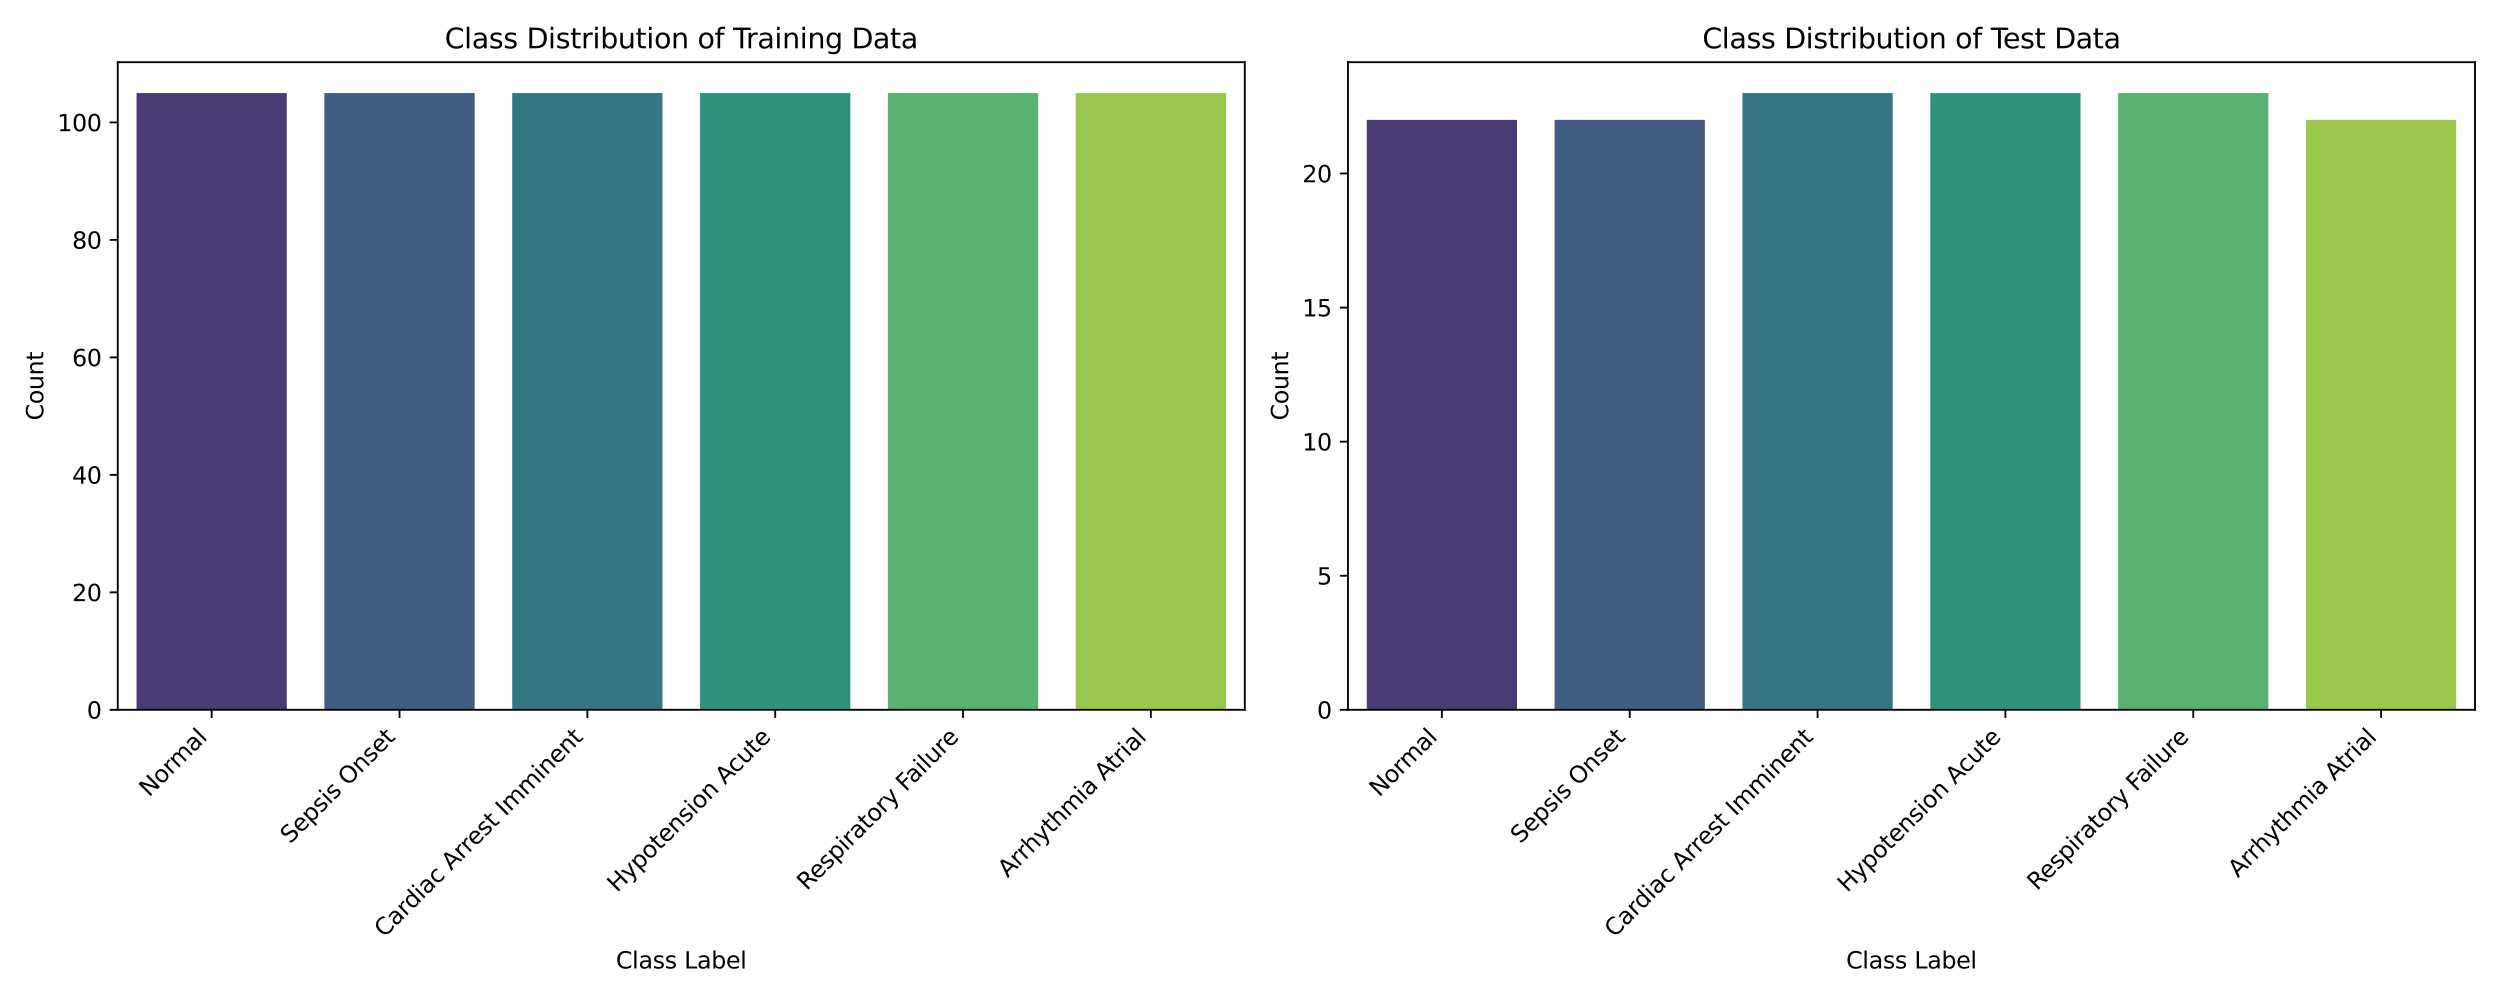 <?xml version="1.0" encoding="utf-8" standalone="no"?>
<!DOCTYPE svg PUBLIC "-//W3C//DTD SVG 1.1//EN"
  "http://www.w3.org/Graphics/SVG/1.1/DTD/svg11.dtd">
<svg xmlns:xlink="http://www.w3.org/1999/xlink" width="1080pt" height="432pt" viewBox="0 0 1080 432" xmlns="http://www.w3.org/2000/svg" version="1.1">
 <defs>
  <style type="text/css">*{stroke-linejoin: round; stroke-linecap: butt}</style>
 </defs>
 <g id="figure_1">
  <g id="patch_1">
   <path d="M 0 432 
L 1080 432 
L 1080 0 
L 0 0 
z
" style="fill: #ffffff"/>
  </g>
  <g id="axes_1">
   <g id="patch_2">
    <path d="M 50.87 306.633 
L 537.75 306.633 
L 537.75 26.88 
L 50.87 26.88 
z
" style="fill: #ffffff"/>
   </g>
   <g id="patch_3">
    <path d="M 58.985 306.633 
L 123.902 306.633 
L 123.902 40.202 
L 58.985 40.202 
z
" clip-path="url(#pc0f0142f8c)" style="fill: #4b3b75"/>
   </g>
   <g id="patch_4">
    <path d="M 140.131 306.633 
L 205.049 306.633 
L 205.049 40.202 
L 140.131 40.202 
z
" clip-path="url(#pc0f0142f8c)" style="fill: #415d82"/>
   </g>
   <g id="patch_5">
    <path d="M 221.278 306.633 
L 286.195 306.633 
L 286.195 40.202 
L 221.278 40.202 
z
" clip-path="url(#pc0f0142f8c)" style="fill: #347681"/>
   </g>
   <g id="patch_6">
    <path d="M 302.425 306.633 
L 367.342 306.633 
L 367.342 40.202 
L 302.425 40.202 
z
" clip-path="url(#pc0f0142f8c)" style="fill: #2f917e"/>
   </g>
   <g id="patch_7">
    <path d="M 383.571 306.633 
L 448.489 306.633 
L 448.489 40.202 
L 383.571 40.202 
z
" clip-path="url(#pc0f0142f8c)" style="fill: #59b273"/>
   </g>
   <g id="patch_8">
    <path d="M 464.718 306.633 
L 529.635 306.633 
L 529.635 40.202 
L 464.718 40.202 
z
" clip-path="url(#pc0f0142f8c)" style="fill: #9ac64d"/>
   </g>
   <g id="matplotlib.axis_1">
    <g id="xtick_1">
     <g id="line2d_1">
      <defs>
       <path id="mfd0b24afc8" d="M 0 0 
L 0 3.5 
" style="stroke: #000000; stroke-width: 0.8"/>
      </defs>
      <g>
       <use xlink:href="#mfd0b24afc8" x="91.443" y="306.633" style="stroke: #000000; stroke-width: 0.8"/>
      </g>
     </g>
     <g id="text_1">
      <!-- Normal -->
      <g transform="translate(64.388 344.591) rotate(-45) scale(0.1 -0.1)">
       <defs>
        <path id="DejaVuSans-4e" d="M 628 4666 
L 1478 4666 
L 3547 763 
L 3547 4666 
L 4159 4666 
L 4159 0 
L 3309 0 
L 1241 3903 
L 1241 0 
L 628 0 
L 628 4666 
z
" transform="scale(0.016)"/>
        <path id="DejaVuSans-6f" d="M 1959 3097 
Q 1497 3097 1228 2736 
Q 959 2375 959 1747 
Q 959 1119 1226 758 
Q 1494 397 1959 397 
Q 2419 397 2687 759 
Q 2956 1122 2956 1747 
Q 2956 2369 2687 2733 
Q 2419 3097 1959 3097 
z
M 1959 3584 
Q 2709 3584 3137 3096 
Q 3566 2609 3566 1747 
Q 3566 888 3137 398 
Q 2709 -91 1959 -91 
Q 1206 -91 779 398 
Q 353 888 353 1747 
Q 353 2609 779 3096 
Q 1206 3584 1959 3584 
z
" transform="scale(0.016)"/>
        <path id="DejaVuSans-72" d="M 2631 2963 
Q 2534 3019 2420 3045 
Q 2306 3072 2169 3072 
Q 1681 3072 1420 2755 
Q 1159 2438 1159 1844 
L 1159 0 
L 581 0 
L 581 3500 
L 1159 3500 
L 1159 2956 
Q 1341 3275 1631 3429 
Q 1922 3584 2338 3584 
Q 2397 3584 2469 3576 
Q 2541 3569 2628 3553 
L 2631 2963 
z
" transform="scale(0.016)"/>
        <path id="DejaVuSans-6d" d="M 3328 2828 
Q 3544 3216 3844 3400 
Q 4144 3584 4550 3584 
Q 5097 3584 5394 3201 
Q 5691 2819 5691 2113 
L 5691 0 
L 5113 0 
L 5113 2094 
Q 5113 2597 4934 2840 
Q 4756 3084 4391 3084 
Q 3944 3084 3684 2787 
Q 3425 2491 3425 1978 
L 3425 0 
L 2847 0 
L 2847 2094 
Q 2847 2600 2669 2842 
Q 2491 3084 2119 3084 
Q 1678 3084 1418 2786 
Q 1159 2488 1159 1978 
L 1159 0 
L 581 0 
L 581 3500 
L 1159 3500 
L 1159 2956 
Q 1356 3278 1631 3431 
Q 1906 3584 2284 3584 
Q 2666 3584 2933 3390 
Q 3200 3197 3328 2828 
z
" transform="scale(0.016)"/>
        <path id="DejaVuSans-61" d="M 2194 1759 
Q 1497 1759 1228 1600 
Q 959 1441 959 1056 
Q 959 750 1161 570 
Q 1363 391 1709 391 
Q 2188 391 2477 730 
Q 2766 1069 2766 1631 
L 2766 1759 
L 2194 1759 
z
M 3341 1997 
L 3341 0 
L 2766 0 
L 2766 531 
Q 2569 213 2275 61 
Q 1981 -91 1556 -91 
Q 1019 -91 701 211 
Q 384 513 384 1019 
Q 384 1609 779 1909 
Q 1175 2209 1959 2209 
L 2766 2209 
L 2766 2266 
Q 2766 2663 2505 2880 
Q 2244 3097 1772 3097 
Q 1472 3097 1187 3025 
Q 903 2953 641 2809 
L 641 3341 
Q 956 3463 1253 3523 
Q 1550 3584 1831 3584 
Q 2591 3584 2966 3190 
Q 3341 2797 3341 1997 
z
" transform="scale(0.016)"/>
        <path id="DejaVuSans-6c" d="M 603 4863 
L 1178 4863 
L 1178 0 
L 603 0 
L 603 4863 
z
" transform="scale(0.016)"/>
       </defs>
       <use xlink:href="#DejaVuSans-4e"/>
       <use xlink:href="#DejaVuSans-6f" x="74.805"/>
       <use xlink:href="#DejaVuSans-72" x="135.986"/>
       <use xlink:href="#DejaVuSans-6d" x="175.35"/>
       <use xlink:href="#DejaVuSans-61" x="272.762"/>
       <use xlink:href="#DejaVuSans-6c" x="334.041"/>
      </g>
     </g>
    </g>
    <g id="xtick_2">
     <g id="line2d_2">
      <g>
       <use xlink:href="#mfd0b24afc8" x="172.59" y="306.633" style="stroke: #000000; stroke-width: 0.8"/>
      </g>
     </g>
     <g id="text_2">
      <!-- Sepsis Onset -->
      <g transform="translate(125.357 364.768) rotate(-45) scale(0.1 -0.1)">
       <defs>
        <path id="DejaVuSans-53" d="M 3425 4513 
L 3425 3897 
Q 3066 4069 2747 4153 
Q 2428 4238 2131 4238 
Q 1616 4238 1336 4038 
Q 1056 3838 1056 3469 
Q 1056 3159 1242 3001 
Q 1428 2844 1947 2747 
L 2328 2669 
Q 3034 2534 3370 2195 
Q 3706 1856 3706 1288 
Q 3706 609 3251 259 
Q 2797 -91 1919 -91 
Q 1588 -91 1214 -16 
Q 841 59 441 206 
L 441 856 
Q 825 641 1194 531 
Q 1563 422 1919 422 
Q 2459 422 2753 634 
Q 3047 847 3047 1241 
Q 3047 1584 2836 1778 
Q 2625 1972 2144 2069 
L 1759 2144 
Q 1053 2284 737 2584 
Q 422 2884 422 3419 
Q 422 4038 858 4394 
Q 1294 4750 2059 4750 
Q 2388 4750 2728 4690 
Q 3069 4631 3425 4513 
z
" transform="scale(0.016)"/>
        <path id="DejaVuSans-65" d="M 3597 1894 
L 3597 1613 
L 953 1613 
Q 991 1019 1311 708 
Q 1631 397 2203 397 
Q 2534 397 2845 478 
Q 3156 559 3463 722 
L 3463 178 
Q 3153 47 2828 -22 
Q 2503 -91 2169 -91 
Q 1331 -91 842 396 
Q 353 884 353 1716 
Q 353 2575 817 3079 
Q 1281 3584 2069 3584 
Q 2775 3584 3186 3129 
Q 3597 2675 3597 1894 
z
M 3022 2063 
Q 3016 2534 2758 2815 
Q 2500 3097 2075 3097 
Q 1594 3097 1305 2825 
Q 1016 2553 972 2059 
L 3022 2063 
z
" transform="scale(0.016)"/>
        <path id="DejaVuSans-70" d="M 1159 525 
L 1159 -1331 
L 581 -1331 
L 581 3500 
L 1159 3500 
L 1159 2969 
Q 1341 3281 1617 3432 
Q 1894 3584 2278 3584 
Q 2916 3584 3314 3078 
Q 3713 2572 3713 1747 
Q 3713 922 3314 415 
Q 2916 -91 2278 -91 
Q 1894 -91 1617 61 
Q 1341 213 1159 525 
z
M 3116 1747 
Q 3116 2381 2855 2742 
Q 2594 3103 2138 3103 
Q 1681 3103 1420 2742 
Q 1159 2381 1159 1747 
Q 1159 1113 1420 752 
Q 1681 391 2138 391 
Q 2594 391 2855 752 
Q 3116 1113 3116 1747 
z
" transform="scale(0.016)"/>
        <path id="DejaVuSans-73" d="M 2834 3397 
L 2834 2853 
Q 2591 2978 2328 3040 
Q 2066 3103 1784 3103 
Q 1356 3103 1142 2972 
Q 928 2841 928 2578 
Q 928 2378 1081 2264 
Q 1234 2150 1697 2047 
L 1894 2003 
Q 2506 1872 2764 1633 
Q 3022 1394 3022 966 
Q 3022 478 2636 193 
Q 2250 -91 1575 -91 
Q 1294 -91 989 -36 
Q 684 19 347 128 
L 347 722 
Q 666 556 975 473 
Q 1284 391 1588 391 
Q 1994 391 2212 530 
Q 2431 669 2431 922 
Q 2431 1156 2273 1281 
Q 2116 1406 1581 1522 
L 1381 1569 
Q 847 1681 609 1914 
Q 372 2147 372 2553 
Q 372 3047 722 3315 
Q 1072 3584 1716 3584 
Q 2034 3584 2315 3537 
Q 2597 3491 2834 3397 
z
" transform="scale(0.016)"/>
        <path id="DejaVuSans-69" d="M 603 3500 
L 1178 3500 
L 1178 0 
L 603 0 
L 603 3500 
z
M 603 4863 
L 1178 4863 
L 1178 4134 
L 603 4134 
L 603 4863 
z
" transform="scale(0.016)"/>
        <path id="DejaVuSans-20" transform="scale(0.016)"/>
        <path id="DejaVuSans-4f" d="M 2522 4238 
Q 1834 4238 1429 3725 
Q 1025 3213 1025 2328 
Q 1025 1447 1429 934 
Q 1834 422 2522 422 
Q 3209 422 3611 934 
Q 4013 1447 4013 2328 
Q 4013 3213 3611 3725 
Q 3209 4238 2522 4238 
z
M 2522 4750 
Q 3503 4750 4090 4092 
Q 4678 3434 4678 2328 
Q 4678 1225 4090 567 
Q 3503 -91 2522 -91 
Q 1538 -91 948 565 
Q 359 1222 359 2328 
Q 359 3434 948 4092 
Q 1538 4750 2522 4750 
z
" transform="scale(0.016)"/>
        <path id="DejaVuSans-6e" d="M 3513 2113 
L 3513 0 
L 2938 0 
L 2938 2094 
Q 2938 2591 2744 2837 
Q 2550 3084 2163 3084 
Q 1697 3084 1428 2787 
Q 1159 2491 1159 1978 
L 1159 0 
L 581 0 
L 581 3500 
L 1159 3500 
L 1159 2956 
Q 1366 3272 1645 3428 
Q 1925 3584 2291 3584 
Q 2894 3584 3203 3211 
Q 3513 2838 3513 2113 
z
" transform="scale(0.016)"/>
        <path id="DejaVuSans-74" d="M 1172 4494 
L 1172 3500 
L 2356 3500 
L 2356 3053 
L 1172 3053 
L 1172 1153 
Q 1172 725 1289 603 
Q 1406 481 1766 481 
L 2356 481 
L 2356 0 
L 1766 0 
Q 1100 0 847 248 
Q 594 497 594 1153 
L 594 3053 
L 172 3053 
L 172 3500 
L 594 3500 
L 594 4494 
L 1172 4494 
z
" transform="scale(0.016)"/>
       </defs>
       <use xlink:href="#DejaVuSans-53"/>
       <use xlink:href="#DejaVuSans-65" x="63.477"/>
       <use xlink:href="#DejaVuSans-70" x="125"/>
       <use xlink:href="#DejaVuSans-73" x="188.477"/>
       <use xlink:href="#DejaVuSans-69" x="240.576"/>
       <use xlink:href="#DejaVuSans-73" x="268.359"/>
       <use xlink:href="#DejaVuSans-20" x="320.459"/>
       <use xlink:href="#DejaVuSans-4f" x="352.246"/>
       <use xlink:href="#DejaVuSans-6e" x="430.957"/>
       <use xlink:href="#DejaVuSans-73" x="494.336"/>
       <use xlink:href="#DejaVuSans-65" x="546.436"/>
       <use xlink:href="#DejaVuSans-74" x="607.959"/>
      </g>
     </g>
    </g>
    <g id="xtick_3">
     <g id="line2d_3">
      <g>
       <use xlink:href="#mfd0b24afc8" x="253.737" y="306.633" style="stroke: #000000; stroke-width: 0.8"/>
      </g>
     </g>
     <g id="text_3">
      <!-- Cardiac Arrest Imminent -->
      <g transform="translate(165.957 405.315) rotate(-45) scale(0.1 -0.1)">
       <defs>
        <path id="DejaVuSans-43" d="M 4122 4306 
L 4122 3641 
Q 3803 3938 3442 4084 
Q 3081 4231 2675 4231 
Q 1875 4231 1450 3742 
Q 1025 3253 1025 2328 
Q 1025 1406 1450 917 
Q 1875 428 2675 428 
Q 3081 428 3442 575 
Q 3803 722 4122 1019 
L 4122 359 
Q 3791 134 3420 21 
Q 3050 -91 2638 -91 
Q 1578 -91 968 557 
Q 359 1206 359 2328 
Q 359 3453 968 4101 
Q 1578 4750 2638 4750 
Q 3056 4750 3426 4639 
Q 3797 4528 4122 4306 
z
" transform="scale(0.016)"/>
        <path id="DejaVuSans-64" d="M 2906 2969 
L 2906 4863 
L 3481 4863 
L 3481 0 
L 2906 0 
L 2906 525 
Q 2725 213 2448 61 
Q 2172 -91 1784 -91 
Q 1150 -91 751 415 
Q 353 922 353 1747 
Q 353 2572 751 3078 
Q 1150 3584 1784 3584 
Q 2172 3584 2448 3432 
Q 2725 3281 2906 2969 
z
M 947 1747 
Q 947 1113 1208 752 
Q 1469 391 1925 391 
Q 2381 391 2643 752 
Q 2906 1113 2906 1747 
Q 2906 2381 2643 2742 
Q 2381 3103 1925 3103 
Q 1469 3103 1208 2742 
Q 947 2381 947 1747 
z
" transform="scale(0.016)"/>
        <path id="DejaVuSans-63" d="M 3122 3366 
L 3122 2828 
Q 2878 2963 2633 3030 
Q 2388 3097 2138 3097 
Q 1578 3097 1268 2742 
Q 959 2388 959 1747 
Q 959 1106 1268 751 
Q 1578 397 2138 397 
Q 2388 397 2633 464 
Q 2878 531 3122 666 
L 3122 134 
Q 2881 22 2623 -34 
Q 2366 -91 2075 -91 
Q 1284 -91 818 406 
Q 353 903 353 1747 
Q 353 2603 823 3093 
Q 1294 3584 2113 3584 
Q 2378 3584 2631 3529 
Q 2884 3475 3122 3366 
z
" transform="scale(0.016)"/>
        <path id="DejaVuSans-41" d="M 2188 4044 
L 1331 1722 
L 3047 1722 
L 2188 4044 
z
M 1831 4666 
L 2547 4666 
L 4325 0 
L 3669 0 
L 3244 1197 
L 1141 1197 
L 716 0 
L 50 0 
L 1831 4666 
z
" transform="scale(0.016)"/>
        <path id="DejaVuSans-49" d="M 628 4666 
L 1259 4666 
L 1259 0 
L 628 0 
L 628 4666 
z
" transform="scale(0.016)"/>
       </defs>
       <use xlink:href="#DejaVuSans-43"/>
       <use xlink:href="#DejaVuSans-61" x="69.824"/>
       <use xlink:href="#DejaVuSans-72" x="131.104"/>
       <use xlink:href="#DejaVuSans-64" x="170.467"/>
       <use xlink:href="#DejaVuSans-69" x="233.943"/>
       <use xlink:href="#DejaVuSans-61" x="261.727"/>
       <use xlink:href="#DejaVuSans-63" x="323.006"/>
       <use xlink:href="#DejaVuSans-20" x="377.986"/>
       <use xlink:href="#DejaVuSans-41" x="409.773"/>
       <use xlink:href="#DejaVuSans-72" x="478.182"/>
       <use xlink:href="#DejaVuSans-72" x="517.545"/>
       <use xlink:href="#DejaVuSans-65" x="556.408"/>
       <use xlink:href="#DejaVuSans-73" x="617.932"/>
       <use xlink:href="#DejaVuSans-74" x="670.031"/>
       <use xlink:href="#DejaVuSans-20" x="709.24"/>
       <use xlink:href="#DejaVuSans-49" x="741.027"/>
       <use xlink:href="#DejaVuSans-6d" x="770.52"/>
       <use xlink:href="#DejaVuSans-6d" x="867.932"/>
       <use xlink:href="#DejaVuSans-69" x="965.344"/>
       <use xlink:href="#DejaVuSans-6e" x="993.127"/>
       <use xlink:href="#DejaVuSans-65" x="1056.506"/>
       <use xlink:href="#DejaVuSans-6e" x="1118.029"/>
       <use xlink:href="#DejaVuSans-74" x="1181.408"/>
      </g>
     </g>
    </g>
    <g id="xtick_4">
     <g id="line2d_4">
      <g>
       <use xlink:href="#mfd0b24afc8" x="334.883" y="306.633" style="stroke: #000000; stroke-width: 0.8"/>
      </g>
     </g>
     <g id="text_4">
      <!-- Hypotension Acute -->
      <g transform="translate(266.581 385.838) rotate(-45) scale(0.1 -0.1)">
       <defs>
        <path id="DejaVuSans-48" d="M 628 4666 
L 1259 4666 
L 1259 2753 
L 3553 2753 
L 3553 4666 
L 4184 4666 
L 4184 0 
L 3553 0 
L 3553 2222 
L 1259 2222 
L 1259 0 
L 628 0 
L 628 4666 
z
" transform="scale(0.016)"/>
        <path id="DejaVuSans-79" d="M 2059 -325 
Q 1816 -950 1584 -1140 
Q 1353 -1331 966 -1331 
L 506 -1331 
L 506 -850 
L 844 -850 
Q 1081 -850 1212 -737 
Q 1344 -625 1503 -206 
L 1606 56 
L 191 3500 
L 800 3500 
L 1894 763 
L 2988 3500 
L 3597 3500 
L 2059 -325 
z
" transform="scale(0.016)"/>
        <path id="DejaVuSans-75" d="M 544 1381 
L 544 3500 
L 1119 3500 
L 1119 1403 
Q 1119 906 1312 657 
Q 1506 409 1894 409 
Q 2359 409 2629 706 
Q 2900 1003 2900 1516 
L 2900 3500 
L 3475 3500 
L 3475 0 
L 2900 0 
L 2900 538 
Q 2691 219 2414 64 
Q 2138 -91 1772 -91 
Q 1169 -91 856 284 
Q 544 659 544 1381 
z
M 1991 3584 
L 1991 3584 
z
" transform="scale(0.016)"/>
       </defs>
       <use xlink:href="#DejaVuSans-48"/>
       <use xlink:href="#DejaVuSans-79" x="75.195"/>
       <use xlink:href="#DejaVuSans-70" x="134.375"/>
       <use xlink:href="#DejaVuSans-6f" x="197.852"/>
       <use xlink:href="#DejaVuSans-74" x="259.033"/>
       <use xlink:href="#DejaVuSans-65" x="298.242"/>
       <use xlink:href="#DejaVuSans-6e" x="359.766"/>
       <use xlink:href="#DejaVuSans-73" x="423.145"/>
       <use xlink:href="#DejaVuSans-69" x="475.244"/>
       <use xlink:href="#DejaVuSans-6f" x="503.027"/>
       <use xlink:href="#DejaVuSans-6e" x="564.209"/>
       <use xlink:href="#DejaVuSans-20" x="627.588"/>
       <use xlink:href="#DejaVuSans-41" x="659.375"/>
       <use xlink:href="#DejaVuSans-63" x="726.033"/>
       <use xlink:href="#DejaVuSans-75" x="781.014"/>
       <use xlink:href="#DejaVuSans-74" x="844.393"/>
       <use xlink:href="#DejaVuSans-65" x="883.602"/>
      </g>
     </g>
    </g>
    <g id="xtick_5">
     <g id="line2d_5">
      <g>
       <use xlink:href="#mfd0b24afc8" x="416.03" y="306.633" style="stroke: #000000; stroke-width: 0.8"/>
      </g>
     </g>
     <g id="text_5">
      <!-- Respiratory Failure -->
      <g transform="translate(348.534 385.031) rotate(-45) scale(0.1 -0.1)">
       <defs>
        <path id="DejaVuSans-52" d="M 2841 2188 
Q 3044 2119 3236 1894 
Q 3428 1669 3622 1275 
L 4263 0 
L 3584 0 
L 2988 1197 
Q 2756 1666 2539 1819 
Q 2322 1972 1947 1972 
L 1259 1972 
L 1259 0 
L 628 0 
L 628 4666 
L 2053 4666 
Q 2853 4666 3247 4331 
Q 3641 3997 3641 3322 
Q 3641 2881 3436 2590 
Q 3231 2300 2841 2188 
z
M 1259 4147 
L 1259 2491 
L 2053 2491 
Q 2509 2491 2742 2702 
Q 2975 2913 2975 3322 
Q 2975 3731 2742 3939 
Q 2509 4147 2053 4147 
L 1259 4147 
z
" transform="scale(0.016)"/>
        <path id="DejaVuSans-46" d="M 628 4666 
L 3309 4666 
L 3309 4134 
L 1259 4134 
L 1259 2759 
L 3109 2759 
L 3109 2228 
L 1259 2228 
L 1259 0 
L 628 0 
L 628 4666 
z
" transform="scale(0.016)"/>
       </defs>
       <use xlink:href="#DejaVuSans-52"/>
       <use xlink:href="#DejaVuSans-65" x="64.982"/>
       <use xlink:href="#DejaVuSans-73" x="126.506"/>
       <use xlink:href="#DejaVuSans-70" x="178.605"/>
       <use xlink:href="#DejaVuSans-69" x="242.082"/>
       <use xlink:href="#DejaVuSans-72" x="269.865"/>
       <use xlink:href="#DejaVuSans-61" x="310.979"/>
       <use xlink:href="#DejaVuSans-74" x="372.258"/>
       <use xlink:href="#DejaVuSans-6f" x="411.467"/>
       <use xlink:href="#DejaVuSans-72" x="472.648"/>
       <use xlink:href="#DejaVuSans-79" x="513.762"/>
       <use xlink:href="#DejaVuSans-20" x="572.941"/>
       <use xlink:href="#DejaVuSans-46" x="604.729"/>
       <use xlink:href="#DejaVuSans-61" x="653.123"/>
       <use xlink:href="#DejaVuSans-69" x="714.402"/>
       <use xlink:href="#DejaVuSans-6c" x="742.186"/>
       <use xlink:href="#DejaVuSans-75" x="769.969"/>
       <use xlink:href="#DejaVuSans-72" x="833.348"/>
       <use xlink:href="#DejaVuSans-65" x="872.211"/>
      </g>
     </g>
    </g>
    <g id="xtick_6">
     <g id="line2d_6">
      <g>
       <use xlink:href="#mfd0b24afc8" x="497.177" y="306.633" style="stroke: #000000; stroke-width: 0.8"/>
      </g>
     </g>
     <g id="text_6">
      <!-- Arrhythmia Atrial -->
      <g transform="translate(435.296 379.416) rotate(-45) scale(0.1 -0.1)">
       <defs>
        <path id="DejaVuSans-68" d="M 3513 2113 
L 3513 0 
L 2938 0 
L 2938 2094 
Q 2938 2591 2744 2837 
Q 2550 3084 2163 3084 
Q 1697 3084 1428 2787 
Q 1159 2491 1159 1978 
L 1159 0 
L 581 0 
L 581 4863 
L 1159 4863 
L 1159 2956 
Q 1366 3272 1645 3428 
Q 1925 3584 2291 3584 
Q 2894 3584 3203 3211 
Q 3513 2838 3513 2113 
z
" transform="scale(0.016)"/>
       </defs>
       <use xlink:href="#DejaVuSans-41"/>
       <use xlink:href="#DejaVuSans-72" x="68.408"/>
       <use xlink:href="#DejaVuSans-72" x="107.771"/>
       <use xlink:href="#DejaVuSans-68" x="147.135"/>
       <use xlink:href="#DejaVuSans-79" x="210.514"/>
       <use xlink:href="#DejaVuSans-74" x="269.693"/>
       <use xlink:href="#DejaVuSans-68" x="308.902"/>
       <use xlink:href="#DejaVuSans-6d" x="372.281"/>
       <use xlink:href="#DejaVuSans-69" x="469.693"/>
       <use xlink:href="#DejaVuSans-61" x="497.477"/>
       <use xlink:href="#DejaVuSans-20" x="558.756"/>
       <use xlink:href="#DejaVuSans-41" x="590.543"/>
       <use xlink:href="#DejaVuSans-74" x="657.201"/>
       <use xlink:href="#DejaVuSans-72" x="696.41"/>
       <use xlink:href="#DejaVuSans-69" x="737.523"/>
       <use xlink:href="#DejaVuSans-61" x="765.307"/>
       <use xlink:href="#DejaVuSans-6c" x="826.586"/>
      </g>
     </g>
    </g>
    <g id="text_7">
     <!-- Class Label -->
     <g transform="translate(266.077 418.384) scale(0.1 -0.1)">
      <defs>
       <path id="DejaVuSans-4c" d="M 628 4666 
L 1259 4666 
L 1259 531 
L 3531 531 
L 3531 0 
L 628 0 
L 628 4666 
z
" transform="scale(0.016)"/>
       <path id="DejaVuSans-62" d="M 3116 1747 
Q 3116 2381 2855 2742 
Q 2594 3103 2138 3103 
Q 1681 3103 1420 2742 
Q 1159 2381 1159 1747 
Q 1159 1113 1420 752 
Q 1681 391 2138 391 
Q 2594 391 2855 752 
Q 3116 1113 3116 1747 
z
M 1159 2969 
Q 1341 3281 1617 3432 
Q 1894 3584 2278 3584 
Q 2916 3584 3314 3078 
Q 3713 2572 3713 1747 
Q 3713 922 3314 415 
Q 2916 -91 2278 -91 
Q 1894 -91 1617 61 
Q 1341 213 1159 525 
L 1159 0 
L 581 0 
L 581 4863 
L 1159 4863 
L 1159 2969 
z
" transform="scale(0.016)"/>
      </defs>
      <use xlink:href="#DejaVuSans-43"/>
      <use xlink:href="#DejaVuSans-6c" x="69.824"/>
      <use xlink:href="#DejaVuSans-61" x="97.607"/>
      <use xlink:href="#DejaVuSans-73" x="158.887"/>
      <use xlink:href="#DejaVuSans-73" x="210.986"/>
      <use xlink:href="#DejaVuSans-20" x="263.086"/>
      <use xlink:href="#DejaVuSans-4c" x="294.873"/>
      <use xlink:href="#DejaVuSans-61" x="350.586"/>
      <use xlink:href="#DejaVuSans-62" x="411.865"/>
      <use xlink:href="#DejaVuSans-65" x="475.342"/>
      <use xlink:href="#DejaVuSans-6c" x="536.865"/>
     </g>
    </g>
   </g>
   <g id="matplotlib.axis_2">
    <g id="ytick_1">
     <g id="line2d_7">
      <defs>
       <path id="m148cb7ece2" d="M 0 0 
L -3.5 0 
" style="stroke: #000000; stroke-width: 0.8"/>
      </defs>
      <g>
       <use xlink:href="#m148cb7ece2" x="50.87" y="306.633" style="stroke: #000000; stroke-width: 0.8"/>
      </g>
     </g>
     <g id="text_8">
      <!-- 0 -->
      <g transform="translate(37.508 310.433) scale(0.1 -0.1)">
       <defs>
        <path id="DejaVuSans-30" d="M 2034 4250 
Q 1547 4250 1301 3770 
Q 1056 3291 1056 2328 
Q 1056 1369 1301 889 
Q 1547 409 2034 409 
Q 2525 409 2770 889 
Q 3016 1369 3016 2328 
Q 3016 3291 2770 3770 
Q 2525 4250 2034 4250 
z
M 2034 4750 
Q 2819 4750 3233 4129 
Q 3647 3509 3647 2328 
Q 3647 1150 3233 529 
Q 2819 -91 2034 -91 
Q 1250 -91 836 529 
Q 422 1150 422 2328 
Q 422 3509 836 4129 
Q 1250 4750 2034 4750 
z
" transform="scale(0.016)"/>
       </defs>
       <use xlink:href="#DejaVuSans-30"/>
      </g>
     </g>
    </g>
    <g id="ytick_2">
     <g id="line2d_8">
      <g>
       <use xlink:href="#m148cb7ece2" x="50.87" y="255.884" style="stroke: #000000; stroke-width: 0.8"/>
      </g>
     </g>
     <g id="text_9">
      <!-- 20 -->
      <g transform="translate(31.145 259.684) scale(0.1 -0.1)">
       <defs>
        <path id="DejaVuSans-32" d="M 1228 531 
L 3431 531 
L 3431 0 
L 469 0 
L 469 531 
Q 828 903 1448 1529 
Q 2069 2156 2228 2338 
Q 2531 2678 2651 2914 
Q 2772 3150 2772 3378 
Q 2772 3750 2511 3984 
Q 2250 4219 1831 4219 
Q 1534 4219 1204 4116 
Q 875 4013 500 3803 
L 500 4441 
Q 881 4594 1212 4672 
Q 1544 4750 1819 4750 
Q 2544 4750 2975 4387 
Q 3406 4025 3406 3419 
Q 3406 3131 3298 2873 
Q 3191 2616 2906 2266 
Q 2828 2175 2409 1742 
Q 1991 1309 1228 531 
z
" transform="scale(0.016)"/>
       </defs>
       <use xlink:href="#DejaVuSans-32"/>
       <use xlink:href="#DejaVuSans-30" x="63.623"/>
      </g>
     </g>
    </g>
    <g id="ytick_3">
     <g id="line2d_9">
      <g>
       <use xlink:href="#m148cb7ece2" x="50.87" y="205.136" style="stroke: #000000; stroke-width: 0.8"/>
      </g>
     </g>
     <g id="text_10">
      <!-- 40 -->
      <g transform="translate(31.145 208.935) scale(0.1 -0.1)">
       <defs>
        <path id="DejaVuSans-34" d="M 2419 4116 
L 825 1625 
L 2419 1625 
L 2419 4116 
z
M 2253 4666 
L 3047 4666 
L 3047 1625 
L 3713 1625 
L 3713 1100 
L 3047 1100 
L 3047 0 
L 2419 0 
L 2419 1100 
L 313 1100 
L 313 1709 
L 2253 4666 
z
" transform="scale(0.016)"/>
       </defs>
       <use xlink:href="#DejaVuSans-34"/>
       <use xlink:href="#DejaVuSans-30" x="63.623"/>
      </g>
     </g>
    </g>
    <g id="ytick_4">
     <g id="line2d_10">
      <g>
       <use xlink:href="#m148cb7ece2" x="50.87" y="154.387" style="stroke: #000000; stroke-width: 0.8"/>
      </g>
     </g>
     <g id="text_11">
      <!-- 60 -->
      <g transform="translate(31.145 158.186) scale(0.1 -0.1)">
       <defs>
        <path id="DejaVuSans-36" d="M 2113 2584 
Q 1688 2584 1439 2293 
Q 1191 2003 1191 1497 
Q 1191 994 1439 701 
Q 1688 409 2113 409 
Q 2538 409 2786 701 
Q 3034 994 3034 1497 
Q 3034 2003 2786 2293 
Q 2538 2584 2113 2584 
z
M 3366 4563 
L 3366 3988 
Q 3128 4100 2886 4159 
Q 2644 4219 2406 4219 
Q 1781 4219 1451 3797 
Q 1122 3375 1075 2522 
Q 1259 2794 1537 2939 
Q 1816 3084 2150 3084 
Q 2853 3084 3261 2657 
Q 3669 2231 3669 1497 
Q 3669 778 3244 343 
Q 2819 -91 2113 -91 
Q 1303 -91 875 529 
Q 447 1150 447 2328 
Q 447 3434 972 4092 
Q 1497 4750 2381 4750 
Q 2619 4750 2861 4703 
Q 3103 4656 3366 4563 
z
" transform="scale(0.016)"/>
       </defs>
       <use xlink:href="#DejaVuSans-36"/>
       <use xlink:href="#DejaVuSans-30" x="63.623"/>
      </g>
     </g>
    </g>
    <g id="ytick_5">
     <g id="line2d_11">
      <g>
       <use xlink:href="#m148cb7ece2" x="50.87" y="103.638" style="stroke: #000000; stroke-width: 0.8"/>
      </g>
     </g>
     <g id="text_12">
      <!-- 80 -->
      <g transform="translate(31.145 107.437) scale(0.1 -0.1)">
       <defs>
        <path id="DejaVuSans-38" d="M 2034 2216 
Q 1584 2216 1326 1975 
Q 1069 1734 1069 1313 
Q 1069 891 1326 650 
Q 1584 409 2034 409 
Q 2484 409 2743 651 
Q 3003 894 3003 1313 
Q 3003 1734 2745 1975 
Q 2488 2216 2034 2216 
z
M 1403 2484 
Q 997 2584 770 2862 
Q 544 3141 544 3541 
Q 544 4100 942 4425 
Q 1341 4750 2034 4750 
Q 2731 4750 3128 4425 
Q 3525 4100 3525 3541 
Q 3525 3141 3298 2862 
Q 3072 2584 2669 2484 
Q 3125 2378 3379 2068 
Q 3634 1759 3634 1313 
Q 3634 634 3220 271 
Q 2806 -91 2034 -91 
Q 1263 -91 848 271 
Q 434 634 434 1313 
Q 434 1759 690 2068 
Q 947 2378 1403 2484 
z
M 1172 3481 
Q 1172 3119 1398 2916 
Q 1625 2713 2034 2713 
Q 2441 2713 2670 2916 
Q 2900 3119 2900 3481 
Q 2900 3844 2670 4047 
Q 2441 4250 2034 4250 
Q 1625 4250 1398 4047 
Q 1172 3844 1172 3481 
z
" transform="scale(0.016)"/>
       </defs>
       <use xlink:href="#DejaVuSans-38"/>
       <use xlink:href="#DejaVuSans-30" x="63.623"/>
      </g>
     </g>
    </g>
    <g id="ytick_6">
     <g id="line2d_12">
      <g>
       <use xlink:href="#m148cb7ece2" x="50.87" y="52.889" style="stroke: #000000; stroke-width: 0.8"/>
      </g>
     </g>
     <g id="text_13">
      <!-- 100 -->
      <g transform="translate(24.782 56.688) scale(0.1 -0.1)">
       <defs>
        <path id="DejaVuSans-31" d="M 794 531 
L 1825 531 
L 1825 4091 
L 703 3866 
L 703 4441 
L 1819 4666 
L 2450 4666 
L 2450 531 
L 3481 531 
L 3481 0 
L 794 0 
L 794 531 
z
" transform="scale(0.016)"/>
       </defs>
       <use xlink:href="#DejaVuSans-31"/>
       <use xlink:href="#DejaVuSans-30" x="63.623"/>
       <use xlink:href="#DejaVuSans-30" x="127.246"/>
      </g>
     </g>
    </g>
    <g id="text_14">
     <!-- Count -->
     <g transform="translate(18.703 181.605) rotate(-90) scale(0.1 -0.1)">
      <use xlink:href="#DejaVuSans-43"/>
      <use xlink:href="#DejaVuSans-6f" x="69.824"/>
      <use xlink:href="#DejaVuSans-75" x="131.006"/>
      <use xlink:href="#DejaVuSans-6e" x="194.385"/>
      <use xlink:href="#DejaVuSans-74" x="257.764"/>
     </g>
    </g>
   </g>
   <g id="patch_9">
    <path d="M 50.87 306.633 
L 50.87 26.88 
" style="fill: none; stroke: #000000; stroke-width: 0.8; stroke-linejoin: miter; stroke-linecap: square"/>
   </g>
   <g id="patch_10">
    <path d="M 537.75 306.633 
L 537.75 26.88 
" style="fill: none; stroke: #000000; stroke-width: 0.8; stroke-linejoin: miter; stroke-linecap: square"/>
   </g>
   <g id="patch_11">
    <path d="M 50.87 306.633 
L 537.75 306.633 
" style="fill: none; stroke: #000000; stroke-width: 0.8; stroke-linejoin: miter; stroke-linecap: square"/>
   </g>
   <g id="patch_12">
    <path d="M 50.87 26.88 
L 537.75 26.88 
" style="fill: none; stroke: #000000; stroke-width: 0.8; stroke-linejoin: miter; stroke-linecap: square"/>
   </g>
   <g id="text_15">
    <!-- Class Distribution of Training Data -->
    <g transform="translate(192.115 20.88) scale(0.12 -0.12)">
     <defs>
      <path id="DejaVuSans-44" d="M 1259 4147 
L 1259 519 
L 2022 519 
Q 2988 519 3436 956 
Q 3884 1394 3884 2338 
Q 3884 3275 3436 3711 
Q 2988 4147 2022 4147 
L 1259 4147 
z
M 628 4666 
L 1925 4666 
Q 3281 4666 3915 4102 
Q 4550 3538 4550 2338 
Q 4550 1131 3912 565 
Q 3275 0 1925 0 
L 628 0 
L 628 4666 
z
" transform="scale(0.016)"/>
      <path id="DejaVuSans-66" d="M 2375 4863 
L 2375 4384 
L 1825 4384 
Q 1516 4384 1395 4259 
Q 1275 4134 1275 3809 
L 1275 3500 
L 2222 3500 
L 2222 3053 
L 1275 3053 
L 1275 0 
L 697 0 
L 697 3053 
L 147 3053 
L 147 3500 
L 697 3500 
L 697 3744 
Q 697 4328 969 4595 
Q 1241 4863 1831 4863 
L 2375 4863 
z
" transform="scale(0.016)"/>
      <path id="DejaVuSans-54" d="M -19 4666 
L 3928 4666 
L 3928 4134 
L 2272 4134 
L 2272 0 
L 1638 0 
L 1638 4134 
L -19 4134 
L -19 4666 
z
" transform="scale(0.016)"/>
      <path id="DejaVuSans-67" d="M 2906 1791 
Q 2906 2416 2648 2759 
Q 2391 3103 1925 3103 
Q 1463 3103 1205 2759 
Q 947 2416 947 1791 
Q 947 1169 1205 825 
Q 1463 481 1925 481 
Q 2391 481 2648 825 
Q 2906 1169 2906 1791 
z
M 3481 434 
Q 3481 -459 3084 -895 
Q 2688 -1331 1869 -1331 
Q 1566 -1331 1297 -1286 
Q 1028 -1241 775 -1147 
L 775 -588 
Q 1028 -725 1275 -790 
Q 1522 -856 1778 -856 
Q 2344 -856 2625 -561 
Q 2906 -266 2906 331 
L 2906 616 
Q 2728 306 2450 153 
Q 2172 0 1784 0 
Q 1141 0 747 490 
Q 353 981 353 1791 
Q 353 2603 747 3093 
Q 1141 3584 1784 3584 
Q 2172 3584 2450 3431 
Q 2728 3278 2906 2969 
L 2906 3500 
L 3481 3500 
L 3481 434 
z
" transform="scale(0.016)"/>
     </defs>
     <use xlink:href="#DejaVuSans-43"/>
     <use xlink:href="#DejaVuSans-6c" x="69.824"/>
     <use xlink:href="#DejaVuSans-61" x="97.607"/>
     <use xlink:href="#DejaVuSans-73" x="158.887"/>
     <use xlink:href="#DejaVuSans-73" x="210.986"/>
     <use xlink:href="#DejaVuSans-20" x="263.086"/>
     <use xlink:href="#DejaVuSans-44" x="294.873"/>
     <use xlink:href="#DejaVuSans-69" x="371.875"/>
     <use xlink:href="#DejaVuSans-73" x="399.658"/>
     <use xlink:href="#DejaVuSans-74" x="451.758"/>
     <use xlink:href="#DejaVuSans-72" x="490.967"/>
     <use xlink:href="#DejaVuSans-69" x="532.08"/>
     <use xlink:href="#DejaVuSans-62" x="559.863"/>
     <use xlink:href="#DejaVuSans-75" x="623.34"/>
     <use xlink:href="#DejaVuSans-74" x="686.719"/>
     <use xlink:href="#DejaVuSans-69" x="725.928"/>
     <use xlink:href="#DejaVuSans-6f" x="753.711"/>
     <use xlink:href="#DejaVuSans-6e" x="814.893"/>
     <use xlink:href="#DejaVuSans-20" x="878.271"/>
     <use xlink:href="#DejaVuSans-6f" x="910.059"/>
     <use xlink:href="#DejaVuSans-66" x="971.24"/>
     <use xlink:href="#DejaVuSans-20" x="1006.445"/>
     <use xlink:href="#DejaVuSans-54" x="1038.232"/>
     <use xlink:href="#DejaVuSans-72" x="1084.566"/>
     <use xlink:href="#DejaVuSans-61" x="1125.68"/>
     <use xlink:href="#DejaVuSans-69" x="1186.959"/>
     <use xlink:href="#DejaVuSans-6e" x="1214.742"/>
     <use xlink:href="#DejaVuSans-69" x="1278.121"/>
     <use xlink:href="#DejaVuSans-6e" x="1305.904"/>
     <use xlink:href="#DejaVuSans-67" x="1369.283"/>
     <use xlink:href="#DejaVuSans-20" x="1432.76"/>
     <use xlink:href="#DejaVuSans-44" x="1464.547"/>
     <use xlink:href="#DejaVuSans-61" x="1541.549"/>
     <use xlink:href="#DejaVuSans-74" x="1602.828"/>
     <use xlink:href="#DejaVuSans-61" x="1642.037"/>
    </g>
   </g>
  </g>
  <g id="axes_2">
   <g id="patch_13">
    <path d="M 582.32 306.633 
L 1069.2 306.633 
L 1069.2 26.88 
L 582.32 26.88 
z
" style="fill: #ffffff"/>
   </g>
   <g id="patch_14">
    <path d="M 590.435 306.633 
L 655.352 306.633 
L 655.352 51.786 
L 590.435 51.786 
z
" clip-path="url(#p8e0b748d12)" style="fill: #4b3b75"/>
   </g>
   <g id="patch_15">
    <path d="M 671.581 306.633 
L 736.499 306.633 
L 736.499 51.786 
L 671.581 51.786 
z
" clip-path="url(#p8e0b748d12)" style="fill: #415d82"/>
   </g>
   <g id="patch_16">
    <path d="M 752.728 306.633 
L 817.645 306.633 
L 817.645 40.202 
L 752.728 40.202 
z
" clip-path="url(#p8e0b748d12)" style="fill: #347681"/>
   </g>
   <g id="patch_17">
    <path d="M 833.875 306.633 
L 898.792 306.633 
L 898.792 40.202 
L 833.875 40.202 
z
" clip-path="url(#p8e0b748d12)" style="fill: #2f917e"/>
   </g>
   <g id="patch_18">
    <path d="M 915.021 306.633 
L 979.939 306.633 
L 979.939 40.202 
L 915.021 40.202 
z
" clip-path="url(#p8e0b748d12)" style="fill: #59b273"/>
   </g>
   <g id="patch_19">
    <path d="M 996.168 306.633 
L 1061.085 306.633 
L 1061.085 51.786 
L 996.168 51.786 
z
" clip-path="url(#p8e0b748d12)" style="fill: #9ac64d"/>
   </g>
   <g id="matplotlib.axis_3">
    <g id="xtick_7">
     <g id="line2d_13">
      <g>
       <use xlink:href="#mfd0b24afc8" x="622.893" y="306.633" style="stroke: #000000; stroke-width: 0.8"/>
      </g>
     </g>
     <g id="text_16">
      <!-- Normal -->
      <g transform="translate(595.838 344.591) rotate(-45) scale(0.1 -0.1)">
       <use xlink:href="#DejaVuSans-4e"/>
       <use xlink:href="#DejaVuSans-6f" x="74.805"/>
       <use xlink:href="#DejaVuSans-72" x="135.986"/>
       <use xlink:href="#DejaVuSans-6d" x="175.35"/>
       <use xlink:href="#DejaVuSans-61" x="272.762"/>
       <use xlink:href="#DejaVuSans-6c" x="334.041"/>
      </g>
     </g>
    </g>
    <g id="xtick_8">
     <g id="line2d_14">
      <g>
       <use xlink:href="#mfd0b24afc8" x="704.04" y="306.633" style="stroke: #000000; stroke-width: 0.8"/>
      </g>
     </g>
     <g id="text_17">
      <!-- Sepsis Onset -->
      <g transform="translate(656.807 364.768) rotate(-45) scale(0.1 -0.1)">
       <use xlink:href="#DejaVuSans-53"/>
       <use xlink:href="#DejaVuSans-65" x="63.477"/>
       <use xlink:href="#DejaVuSans-70" x="125"/>
       <use xlink:href="#DejaVuSans-73" x="188.477"/>
       <use xlink:href="#DejaVuSans-69" x="240.576"/>
       <use xlink:href="#DejaVuSans-73" x="268.359"/>
       <use xlink:href="#DejaVuSans-20" x="320.459"/>
       <use xlink:href="#DejaVuSans-4f" x="352.246"/>
       <use xlink:href="#DejaVuSans-6e" x="430.957"/>
       <use xlink:href="#DejaVuSans-73" x="494.336"/>
       <use xlink:href="#DejaVuSans-65" x="546.436"/>
       <use xlink:href="#DejaVuSans-74" x="607.959"/>
      </g>
     </g>
    </g>
    <g id="xtick_9">
     <g id="line2d_15">
      <g>
       <use xlink:href="#mfd0b24afc8" x="785.187" y="306.633" style="stroke: #000000; stroke-width: 0.8"/>
      </g>
     </g>
     <g id="text_18">
      <!-- Cardiac Arrest Imminent -->
      <g transform="translate(697.407 405.315) rotate(-45) scale(0.1 -0.1)">
       <use xlink:href="#DejaVuSans-43"/>
       <use xlink:href="#DejaVuSans-61" x="69.824"/>
       <use xlink:href="#DejaVuSans-72" x="131.104"/>
       <use xlink:href="#DejaVuSans-64" x="170.467"/>
       <use xlink:href="#DejaVuSans-69" x="233.943"/>
       <use xlink:href="#DejaVuSans-61" x="261.727"/>
       <use xlink:href="#DejaVuSans-63" x="323.006"/>
       <use xlink:href="#DejaVuSans-20" x="377.986"/>
       <use xlink:href="#DejaVuSans-41" x="409.773"/>
       <use xlink:href="#DejaVuSans-72" x="478.182"/>
       <use xlink:href="#DejaVuSans-72" x="517.545"/>
       <use xlink:href="#DejaVuSans-65" x="556.408"/>
       <use xlink:href="#DejaVuSans-73" x="617.932"/>
       <use xlink:href="#DejaVuSans-74" x="670.031"/>
       <use xlink:href="#DejaVuSans-20" x="709.24"/>
       <use xlink:href="#DejaVuSans-49" x="741.027"/>
       <use xlink:href="#DejaVuSans-6d" x="770.52"/>
       <use xlink:href="#DejaVuSans-6d" x="867.932"/>
       <use xlink:href="#DejaVuSans-69" x="965.344"/>
       <use xlink:href="#DejaVuSans-6e" x="993.127"/>
       <use xlink:href="#DejaVuSans-65" x="1056.506"/>
       <use xlink:href="#DejaVuSans-6e" x="1118.029"/>
       <use xlink:href="#DejaVuSans-74" x="1181.408"/>
      </g>
     </g>
    </g>
    <g id="xtick_10">
     <g id="line2d_16">
      <g>
       <use xlink:href="#mfd0b24afc8" x="866.333" y="306.633" style="stroke: #000000; stroke-width: 0.8"/>
      </g>
     </g>
     <g id="text_19">
      <!-- Hypotension Acute -->
      <g transform="translate(798.031 385.838) rotate(-45) scale(0.1 -0.1)">
       <use xlink:href="#DejaVuSans-48"/>
       <use xlink:href="#DejaVuSans-79" x="75.195"/>
       <use xlink:href="#DejaVuSans-70" x="134.375"/>
       <use xlink:href="#DejaVuSans-6f" x="197.852"/>
       <use xlink:href="#DejaVuSans-74" x="259.033"/>
       <use xlink:href="#DejaVuSans-65" x="298.242"/>
       <use xlink:href="#DejaVuSans-6e" x="359.766"/>
       <use xlink:href="#DejaVuSans-73" x="423.145"/>
       <use xlink:href="#DejaVuSans-69" x="475.244"/>
       <use xlink:href="#DejaVuSans-6f" x="503.027"/>
       <use xlink:href="#DejaVuSans-6e" x="564.209"/>
       <use xlink:href="#DejaVuSans-20" x="627.588"/>
       <use xlink:href="#DejaVuSans-41" x="659.375"/>
       <use xlink:href="#DejaVuSans-63" x="726.033"/>
       <use xlink:href="#DejaVuSans-75" x="781.014"/>
       <use xlink:href="#DejaVuSans-74" x="844.393"/>
       <use xlink:href="#DejaVuSans-65" x="883.602"/>
      </g>
     </g>
    </g>
    <g id="xtick_11">
     <g id="line2d_17">
      <g>
       <use xlink:href="#mfd0b24afc8" x="947.48" y="306.633" style="stroke: #000000; stroke-width: 0.8"/>
      </g>
     </g>
     <g id="text_20">
      <!-- Respiratory Failure -->
      <g transform="translate(879.984 385.031) rotate(-45) scale(0.1 -0.1)">
       <use xlink:href="#DejaVuSans-52"/>
       <use xlink:href="#DejaVuSans-65" x="64.982"/>
       <use xlink:href="#DejaVuSans-73" x="126.506"/>
       <use xlink:href="#DejaVuSans-70" x="178.605"/>
       <use xlink:href="#DejaVuSans-69" x="242.082"/>
       <use xlink:href="#DejaVuSans-72" x="269.865"/>
       <use xlink:href="#DejaVuSans-61" x="310.979"/>
       <use xlink:href="#DejaVuSans-74" x="372.258"/>
       <use xlink:href="#DejaVuSans-6f" x="411.467"/>
       <use xlink:href="#DejaVuSans-72" x="472.648"/>
       <use xlink:href="#DejaVuSans-79" x="513.762"/>
       <use xlink:href="#DejaVuSans-20" x="572.941"/>
       <use xlink:href="#DejaVuSans-46" x="604.729"/>
       <use xlink:href="#DejaVuSans-61" x="653.123"/>
       <use xlink:href="#DejaVuSans-69" x="714.402"/>
       <use xlink:href="#DejaVuSans-6c" x="742.186"/>
       <use xlink:href="#DejaVuSans-75" x="769.969"/>
       <use xlink:href="#DejaVuSans-72" x="833.348"/>
       <use xlink:href="#DejaVuSans-65" x="872.211"/>
      </g>
     </g>
    </g>
    <g id="xtick_12">
     <g id="line2d_18">
      <g>
       <use xlink:href="#mfd0b24afc8" x="1028.627" y="306.633" style="stroke: #000000; stroke-width: 0.8"/>
      </g>
     </g>
     <g id="text_21">
      <!-- Arrhythmia Atrial -->
      <g transform="translate(966.746 379.416) rotate(-45) scale(0.1 -0.1)">
       <use xlink:href="#DejaVuSans-41"/>
       <use xlink:href="#DejaVuSans-72" x="68.408"/>
       <use xlink:href="#DejaVuSans-72" x="107.771"/>
       <use xlink:href="#DejaVuSans-68" x="147.135"/>
       <use xlink:href="#DejaVuSans-79" x="210.514"/>
       <use xlink:href="#DejaVuSans-74" x="269.693"/>
       <use xlink:href="#DejaVuSans-68" x="308.902"/>
       <use xlink:href="#DejaVuSans-6d" x="372.281"/>
       <use xlink:href="#DejaVuSans-69" x="469.693"/>
       <use xlink:href="#DejaVuSans-61" x="497.477"/>
       <use xlink:href="#DejaVuSans-20" x="558.756"/>
       <use xlink:href="#DejaVuSans-41" x="590.543"/>
       <use xlink:href="#DejaVuSans-74" x="657.201"/>
       <use xlink:href="#DejaVuSans-72" x="696.41"/>
       <use xlink:href="#DejaVuSans-69" x="737.523"/>
       <use xlink:href="#DejaVuSans-61" x="765.307"/>
       <use xlink:href="#DejaVuSans-6c" x="826.586"/>
      </g>
     </g>
    </g>
    <g id="text_22">
     <!-- Class Label -->
     <g transform="translate(797.527 418.384) scale(0.1 -0.1)">
      <use xlink:href="#DejaVuSans-43"/>
      <use xlink:href="#DejaVuSans-6c" x="69.824"/>
      <use xlink:href="#DejaVuSans-61" x="97.607"/>
      <use xlink:href="#DejaVuSans-73" x="158.887"/>
      <use xlink:href="#DejaVuSans-73" x="210.986"/>
      <use xlink:href="#DejaVuSans-20" x="263.086"/>
      <use xlink:href="#DejaVuSans-4c" x="294.873"/>
      <use xlink:href="#DejaVuSans-61" x="350.586"/>
      <use xlink:href="#DejaVuSans-62" x="411.865"/>
      <use xlink:href="#DejaVuSans-65" x="475.342"/>
      <use xlink:href="#DejaVuSans-6c" x="536.865"/>
     </g>
    </g>
   </g>
   <g id="matplotlib.axis_4">
    <g id="ytick_7">
     <g id="line2d_19">
      <g>
       <use xlink:href="#m148cb7ece2" x="582.32" y="306.633" style="stroke: #000000; stroke-width: 0.8"/>
      </g>
     </g>
     <g id="text_23">
      <!-- 0 -->
      <g transform="translate(568.957 310.433) scale(0.1 -0.1)">
       <use xlink:href="#DejaVuSans-30"/>
      </g>
     </g>
    </g>
    <g id="ytick_8">
     <g id="line2d_20">
      <g>
       <use xlink:href="#m148cb7ece2" x="582.32" y="248.713" style="stroke: #000000; stroke-width: 0.8"/>
      </g>
     </g>
     <g id="text_24">
      <!-- 5 -->
      <g transform="translate(568.957 252.513) scale(0.1 -0.1)">
       <defs>
        <path id="DejaVuSans-35" d="M 691 4666 
L 3169 4666 
L 3169 4134 
L 1269 4134 
L 1269 2991 
Q 1406 3038 1543 3061 
Q 1681 3084 1819 3084 
Q 2600 3084 3056 2656 
Q 3513 2228 3513 1497 
Q 3513 744 3044 326 
Q 2575 -91 1722 -91 
Q 1428 -91 1123 -41 
Q 819 9 494 109 
L 494 744 
Q 775 591 1075 516 
Q 1375 441 1709 441 
Q 2250 441 2565 725 
Q 2881 1009 2881 1497 
Q 2881 1984 2565 2268 
Q 2250 2553 1709 2553 
Q 1456 2553 1204 2497 
Q 953 2441 691 2322 
L 691 4666 
z
" transform="scale(0.016)"/>
       </defs>
       <use xlink:href="#DejaVuSans-35"/>
      </g>
     </g>
    </g>
    <g id="ytick_9">
     <g id="line2d_21">
      <g>
       <use xlink:href="#m148cb7ece2" x="582.32" y="190.793" style="stroke: #000000; stroke-width: 0.8"/>
      </g>
     </g>
     <g id="text_25">
      <!-- 10 -->
      <g transform="translate(562.595 194.593) scale(0.1 -0.1)">
       <use xlink:href="#DejaVuSans-31"/>
       <use xlink:href="#DejaVuSans-30" x="63.623"/>
      </g>
     </g>
    </g>
    <g id="ytick_10">
     <g id="line2d_22">
      <g>
       <use xlink:href="#m148cb7ece2" x="582.32" y="132.874" style="stroke: #000000; stroke-width: 0.8"/>
      </g>
     </g>
     <g id="text_26">
      <!-- 15 -->
      <g transform="translate(562.595 136.673) scale(0.1 -0.1)">
       <use xlink:href="#DejaVuSans-31"/>
       <use xlink:href="#DejaVuSans-35" x="63.623"/>
      </g>
     </g>
    </g>
    <g id="ytick_11">
     <g id="line2d_23">
      <g>
       <use xlink:href="#m148cb7ece2" x="582.32" y="74.954" style="stroke: #000000; stroke-width: 0.8"/>
      </g>
     </g>
     <g id="text_27">
      <!-- 20 -->
      <g transform="translate(562.595 78.753) scale(0.1 -0.1)">
       <use xlink:href="#DejaVuSans-32"/>
       <use xlink:href="#DejaVuSans-30" x="63.623"/>
      </g>
     </g>
    </g>
    <g id="text_28">
     <!-- Count -->
     <g transform="translate(556.515 181.605) rotate(-90) scale(0.1 -0.1)">
      <use xlink:href="#DejaVuSans-43"/>
      <use xlink:href="#DejaVuSans-6f" x="69.824"/>
      <use xlink:href="#DejaVuSans-75" x="131.006"/>
      <use xlink:href="#DejaVuSans-6e" x="194.385"/>
      <use xlink:href="#DejaVuSans-74" x="257.764"/>
     </g>
    </g>
   </g>
   <g id="patch_20">
    <path d="M 582.32 306.633 
L 582.32 26.88 
" style="fill: none; stroke: #000000; stroke-width: 0.8; stroke-linejoin: miter; stroke-linecap: square"/>
   </g>
   <g id="patch_21">
    <path d="M 1069.2 306.633 
L 1069.2 26.88 
" style="fill: none; stroke: #000000; stroke-width: 0.8; stroke-linejoin: miter; stroke-linecap: square"/>
   </g>
   <g id="patch_22">
    <path d="M 582.32 306.633 
L 1069.2 306.633 
" style="fill: none; stroke: #000000; stroke-width: 0.8; stroke-linejoin: miter; stroke-linecap: square"/>
   </g>
   <g id="patch_23">
    <path d="M 582.32 26.88 
L 1069.2 26.88 
" style="fill: none; stroke: #000000; stroke-width: 0.8; stroke-linejoin: miter; stroke-linecap: square"/>
   </g>
   <g id="text_29">
    <!-- Class Distribution of Test Data -->
    <g transform="translate(735.422 20.88) scale(0.12 -0.12)">
     <use xlink:href="#DejaVuSans-43"/>
     <use xlink:href="#DejaVuSans-6c" x="69.824"/>
     <use xlink:href="#DejaVuSans-61" x="97.607"/>
     <use xlink:href="#DejaVuSans-73" x="158.887"/>
     <use xlink:href="#DejaVuSans-73" x="210.986"/>
     <use xlink:href="#DejaVuSans-20" x="263.086"/>
     <use xlink:href="#DejaVuSans-44" x="294.873"/>
     <use xlink:href="#DejaVuSans-69" x="371.875"/>
     <use xlink:href="#DejaVuSans-73" x="399.658"/>
     <use xlink:href="#DejaVuSans-74" x="451.758"/>
     <use xlink:href="#DejaVuSans-72" x="490.967"/>
     <use xlink:href="#DejaVuSans-69" x="532.08"/>
     <use xlink:href="#DejaVuSans-62" x="559.863"/>
     <use xlink:href="#DejaVuSans-75" x="623.34"/>
     <use xlink:href="#DejaVuSans-74" x="686.719"/>
     <use xlink:href="#DejaVuSans-69" x="725.928"/>
     <use xlink:href="#DejaVuSans-6f" x="753.711"/>
     <use xlink:href="#DejaVuSans-6e" x="814.893"/>
     <use xlink:href="#DejaVuSans-20" x="878.271"/>
     <use xlink:href="#DejaVuSans-6f" x="910.059"/>
     <use xlink:href="#DejaVuSans-66" x="971.24"/>
     <use xlink:href="#DejaVuSans-20" x="1006.445"/>
     <use xlink:href="#DejaVuSans-54" x="1038.232"/>
     <use xlink:href="#DejaVuSans-65" x="1082.316"/>
     <use xlink:href="#DejaVuSans-73" x="1143.84"/>
     <use xlink:href="#DejaVuSans-74" x="1195.939"/>
     <use xlink:href="#DejaVuSans-20" x="1235.148"/>
     <use xlink:href="#DejaVuSans-44" x="1266.936"/>
     <use xlink:href="#DejaVuSans-61" x="1343.938"/>
     <use xlink:href="#DejaVuSans-74" x="1405.217"/>
     <use xlink:href="#DejaVuSans-61" x="1444.426"/>
    </g>
   </g>
  </g>
 </g>
 <defs>
  <clipPath id="pc0f0142f8c">
   <rect x="50.87" y="26.88" width="486.88" height="279.753"/>
  </clipPath>
  <clipPath id="p8e0b748d12">
   <rect x="582.32" y="26.88" width="486.88" height="279.753"/>
  </clipPath>
 </defs>
</svg>
